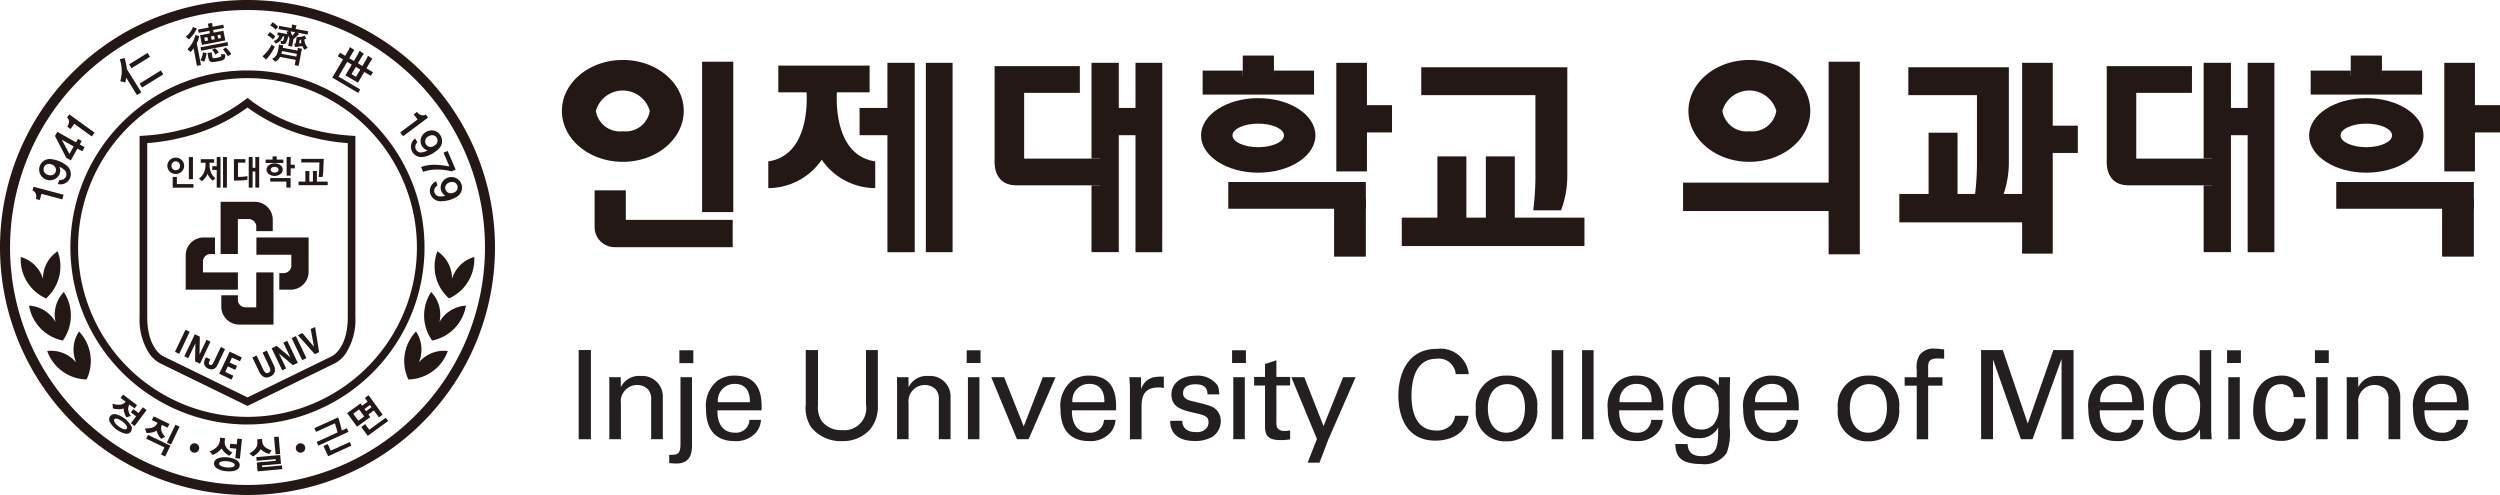 <svg id="logo" xmlns="http://www.w3.org/2000/svg" xmlns:xlink="http://www.w3.org/1999/xlink" width="227.278" height="45" viewBox="0 0 227.278 45">
  <defs>
    <clipPath id="clip-path">
      <rect id="사각형_150" data-name="사각형 150" width="227.278" height="45" fill="none"/>
    </clipPath>
  </defs>
  <g id="그룹_139" data-name="그룹 139" clip-path="url(#clip-path)">
    <path id="패스_451" data-name="패스 451" d="M129.046,84.538a16.594,16.594,0,0,0,5.982,2.736,18.539,18.539,0,0,0,3.134.5v15.813c0,2.917-1.462,3.569-1.462,3.569l-7.653,3.735-7.653-3.735s-1.463-.652-1.463-3.569V87.772a18.536,18.536,0,0,0,3.134-.5,16.594,16.594,0,0,0,5.982-2.736m0-.873-.42.318A15.818,15.818,0,0,1,122.9,86.6a17.841,17.841,0,0,1-3.016.479l-.648.045v16.463a5.672,5.672,0,0,0,.855,3.275,2.719,2.719,0,0,0,1,.923l7.648,3.732.306.149.306-.149L137,107.783a2.722,2.722,0,0,0,1-.923,5.672,5.672,0,0,0,.855-3.275V87.122l-.648-.045a17.847,17.847,0,0,1-3.016-.479,15.817,15.817,0,0,1-5.728-2.615Z" transform="translate(-106.546 -74.762)" fill="#231815"/>
    <path id="패스_452" data-name="패스 452" d="M171.032,137.162a1.863,1.863,0,0,1-.118-.659v-.195h.415v-.322h-1.214v.322h.43v.195a1.77,1.77,0,0,1-.126.67,1.5,1.5,0,0,1-.462.581l-.01.008.257.211.006.005.007,0a1.489,1.489,0,0,0,.331-.338,1.3,1.3,0,0,0,.184-.342,1.117,1.117,0,0,0,.171.326,1.431,1.431,0,0,0,.3.313l.007.005.231-.215.009-.008-.009-.007a1.265,1.265,0,0,1-.41-.545" transform="translate(-151.862 -121.515)" fill="#231815"/>
    <rect id="사각형_122" data-name="사각형 122" width="0.35" height="2.782" transform="translate(20.277 14.275)" fill="#231815"/>
    <path id="패스_453" data-name="패스 453" d="M181.737,135.011h-.405v.341h.405v1.606h.347V134.18h-.347Z" transform="translate(-162.035 -119.901)" fill="#231815"/>
    <path id="패스_454" data-name="패스 454" d="M200.775,137.545a2.866,2.866,0,0,1-.328.022h-.224v-1.292h.674v-.318h-1.043V137.9l.5,0c.107,0,.234-.007.379-.022a2.2,2.2,0,0,0,.348-.057h0V137.5l-.013,0a2.92,2.92,0,0,1-.3.047" transform="translate(-178.587 -121.489)" fill="#231815"/>
    <path id="패스_455" data-name="패스 455" d="M213.091,135.123h-.248v-.978h-.353v2.779h.353v-1.464h.248v1.464h.35v-2.782h-.35Z" transform="translate(-189.878 -119.868)" fill="#231815"/>
    <path id="패스_456" data-name="패스 456" d="M259.052,136.62l-.007.107c-.013.2-.027.41-.056.579l0,.012h.373v-.009c.031-.2.048-.458.063-.706,0-.02,0-.039,0-.059s0-.041,0-.061c.019-.291.03-.561.035-.8v-.011h-2.046V136h1.655c0,.187-.008.4-.024.623" transform="translate(-230.027 -121.232)" fill="#231815"/>
    <path id="패스_457" data-name="패스 457" d="M256.718,147.076v-.962h-.363v.962h-.322v-.962h-.363v.962h-.621v.325H257.7v-.325Z" transform="translate(-227.908 -130.566)" fill="#231815"/>
    <path id="패스_458" data-name="패스 458" d="M245.225,134.094h-.37v1.7h.37v-.661h.373V134.8h-.373Z" transform="translate(-218.798 -119.825)" fill="#231815"/>
    <path id="패스_459" data-name="패스 459" d="M228.554,133.87h-.6v-.292h-.379v.292h-.629v.309h1.608Z" transform="translate(-202.796 -119.363)" fill="#231815"/>
    <path id="패스_460" data-name="패스 460" d="M228.975,140.532a.494.494,0,0,0,0-.817.894.894,0,0,0-1.035,0,.495.495,0,0,0,0,.817.9.9,0,0,0,1.035,0m-.878-.4a.226.226,0,0,1,.1-.186.474.474,0,0,1,.518,0,.225.225,0,0,1,.1.186.223.223,0,0,1-.1.183.475.475,0,0,1-.518,0,.223.223,0,0,1-.1-.183" transform="translate(-203.491 -124.7)" fill="#231815"/>
    <rect id="사각형_123" data-name="사각형 123" width="0.371" height="2.011" transform="translate(17.169 14.279)" fill="#231815"/>
    <path id="패스_461" data-name="패스 461" d="M144.272,135.948a.726.726,0,0,0,0-1.049.781.781,0,0,0-1.081,0,.726.726,0,0,0,0,1.049.781.781,0,0,0,1.081,0m-.932-.524a.4.4,0,0,1,.116-.285.381.381,0,0,1,.553,0,.416.416,0,0,1,0,.572.385.385,0,0,1-.553,0,.4.4,0,0,1-.116-.287" transform="translate(-127.754 -120.35)" fill="#231815"/>
    <path id="패스_462" data-name="패스 462" d="M147.913,151.137h-.378v.978h1.89v-.326h-1.512Z" transform="translate(-131.835 -135.053)" fill="#231815"/>
    <path id="패스_463" data-name="패스 463" d="M230.847,152.409h1.469v.55h.383v-.872h-1.851Z" transform="translate(-206.282 -135.902)" fill="#231815"/>
    <path id="패스_464" data-name="패스 464" d="M188.473,172.415v4.742h1.57v-3.173h.9a.7.7,0,0,1,.771.77v.323h1.5v-1.093a1.63,1.63,0,0,0-1.686-1.569Z" transform="translate(-168.417 -154.067)" fill="#231815"/>
    <path id="패스_465" data-name="패스 465" d="M219.051,204.461h3.174v.9a.7.7,0,0,1-.772.769h-.32v1.507h1.093a1.631,1.631,0,0,0,1.571-1.686v-3.06h-4.745Z" transform="translate(-195.741 -181.302)" fill="#231815"/>
    <path id="패스_466" data-name="패스 466" d="M193.819,232.7h-1.568v3.175h-.9a.7.7,0,0,1-.77-.771v-.321h-1.506v1.093a1.631,1.631,0,0,0,1.685,1.569h3.06Z" transform="translate(-168.954 -207.937)" fill="#231815"/>
    <path id="패스_467" data-name="패스 467" d="M158.629,207.638h4.747v-1.571H160.2v-.9a.7.7,0,0,1,.774-.77h.319v-1.507H160.2a1.631,1.631,0,0,0-1.57,1.683Z" transform="translate(-141.748 -181.301)" fill="#231815"/>
    <path id="패스_468" data-name="패스 468" d="M150.831,281.917l-.383-.182-.93,1.961-.021.045.383.182.93-1.96Z" transform="translate(-133.588 -251.754)" fill="#231815"/>
    <path id="패스_469" data-name="패스 469" d="M159.861,286.237l-.357-.169-.635,1.339.026-1.575v-.052l-.455-.216-.93,1.96-.021.045.357.169.645-1.36-.025,1.6v.052l.445.211.93-1.961Z" transform="translate(-140.73 -255.175)" fill="#231815"/>
    <path id="패스_470" data-name="패스 470" d="M176.222,296.657l-.383-.182-.631,1.33c-.124.26-.2.357-.37.277-.116-.055-.119-.134-.012-.369l.022-.05.031-.072-.391-.185-.035.073a.992.992,0,0,0-.138.511.6.6,0,0,0,.35.432.776.776,0,0,0,.333.084.526.526,0,0,0,.171-.028.63.63,0,0,0,.354-.351l.677-1.427Z" transform="translate(-155.764 -264.926)" fill="#231815"/>
    <path id="패스_471" data-name="패스 471" d="M187.281,302.412l-.021.045,1.119.531.167-.352-.737-.349.236-.5.67.318.167-.353-.669-.317.214-.452.721.342.167-.352-1.1-.524Z" transform="translate(-167.333 -268.478)" fill="#231815"/>
    <path id="패스_472" data-name="패스 472" d="M216.89,299.475l-.382.184.6,1.26a.681.681,0,0,1,.1.4c-.016.071-.063.12-.163.168a.251.251,0,0,1-.233.022.682.682,0,0,1-.25-.327l-.6-1.26-.382.183.6,1.25a1.022,1.022,0,0,0,.442.519.542.542,0,0,0,.231.051.837.837,0,0,0,.362-.094.67.67,0,0,0,.405-.435,1.02,1.02,0,0,0-.128-.67Z" transform="translate(-192.637 -267.606)" fill="#231815"/>
    <path id="패스_473" data-name="패스 473" d="M233.135,291.3l.641,1.336-1.248-1.045-.454.218.959,2,.356-.171-.65-1.357,1.228,1.027.04.033.444-.213-.96-2Z" transform="translate(-207.378 -260.146)" fill="#231815"/>
    <rect id="사각형_124" data-name="사각형 124" width="0.424" height="2.22" transform="translate(26.516 30.741) rotate(-25.613)" fill="#231815"/>
    <path id="패스_474" data-name="패스 474" d="M256.137,279.426l-.017-.107-.4.19.3,1.61-1.056-1.25-.41.2,1.5,1.678.04.046.392-.188Z" transform="translate(-227.474 -249.595)" fill="#231815"/>
    <path id="패스_475" data-name="패스 475" d="M76.316,60.923a15.32,15.32,0,0,1,8.606,2.629A15.443,15.443,0,0,1,90.5,70.325a15.37,15.37,0,0,1-1.419,14.6A15.436,15.436,0,0,1,82.307,90.5a15.378,15.378,0,0,1-14.6-1.419,15.464,15.464,0,0,1-4.158-4.158,15.389,15.389,0,0,1,12.766-24m0-.7a16.019,16.019,0,0,0-9,2.749,16.131,16.131,0,0,0-5.829,7.079,16.069,16.069,0,0,0,1.484,15.259,16.133,16.133,0,0,0,7.079,5.828,16.073,16.073,0,0,0,15.26-1.483,16.132,16.132,0,0,0,5.829-7.078,16.069,16.069,0,0,0-1.484-15.259,16.136,16.136,0,0,0-7.078-5.829,15.986,15.986,0,0,0-6.263-1.265" transform="translate(-53.815 -53.818)" fill="#231815"/>
    <path id="패스_476" data-name="패스 476" d="M113.234,348.211l-.336-.253-.392.521-.475-.357-.222.3.475.357-.467.621-.008.011.336.253,1.081-1.436Z" transform="translate(-99.911 -310.93)" fill="#231815"/>
    <path id="패스_477" data-name="패스 477" d="M96.161,338.341a1.731,1.731,0,0,0,.564.069,1.22,1.22,0,0,0,.406-.066,1.169,1.169,0,0,0,.06.38,1.725,1.725,0,0,0,.194.424l.006.009.393-.134-.011-.015a1.2,1.2,0,0,1-.219-.534.654.654,0,0,1,.084-.444l.027-.035.458.345.226-.3-1.263-.95-.011-.008-.226.3.458.345-.027.036a.693.693,0,0,1-.433.232,1.662,1.662,0,0,1-.708-.083l-.019-.006.033.434Z" transform="translate(-85.89 -301.21)" fill="#231815"/>
    <path id="패스_478" data-name="패스 478" d="M95.24,354.912a2.238,2.238,0,0,0-1.389-1.044.515.515,0,0,0-.514.174.507.507,0,0,0-.024.541,2.3,2.3,0,0,0,1.389,1.043.849.849,0,0,0,.116.009.472.472,0,0,0,.4-.182.514.514,0,0,0,.027-.542m-.4.266c-.06.08-.18.068-.271.044a1.414,1.414,0,0,1-.461-.247,1.389,1.389,0,0,1-.365-.377c-.067-.114-.077-.209-.029-.272.1-.135.389-.056.732.2s.5.515.395.649" transform="translate(-83.324 -316.205)" fill="#231815"/>
    <path id="패스_479" data-name="패스 479" d="M142.549,364.443l-.006.012.379.182.772-1.613.006-.012-.379-.181Z" transform="translate(-127.375 -324.22)" fill="#231815"/>
    <path id="패스_480" data-name="패스 480" d="M124.047,357.215a2.121,2.121,0,0,0,.482-.046,1.206,1.206,0,0,0,.416-.167,1.81,1.81,0,0,0,.152.383,1.4,1.4,0,0,0,.259.355l.007.007.372-.186-.014-.013a1.2,1.2,0,0,1-.294-.42.719.719,0,0,1,0-.627l.007-.015.52.249.162-.34-1.426-.682-.012-.006-.162.339.517.248-.007.015a.778.778,0,0,1-.486.422,1.975,1.975,0,0,1-.627.07h-.019l.135.415Z" transform="translate(-110.71 -317.854)" fill="#231815"/>
    <path id="패스_481" data-name="패스 481" d="M125.039,371.573l-.162.339,1.658.794-.3.637-.006.012.379.181.467-.976.006-.012-2.026-.969Z" transform="translate(-111.588 -332.032)" fill="#231815"/>
    <path id="패스_482" data-name="패스 482" d="M180.2,374.912a1.471,1.471,0,0,0,.259.339,1.792,1.792,0,0,0,.444.331l.009,0,.276-.291-.016-.008a1.51,1.51,0,0,1-.508-.417.9.9,0,0,1-.17-.663l.023-.222-.442-.046-.023.222a.957.957,0,0,1-.313.652,1.977,1.977,0,0,1-.6.368l-.017.007.267.324.009,0a2.259,2.259,0,0,0,.448-.252,1.544,1.544,0,0,0,.355-.344" transform="translate(-160.059 -334.146)" fill="#231815"/>
    <path id="패스_483" data-name="패스 483" d="M184.046,390.624a1.792,1.792,0,0,0-.882.091.53.53,0,0,0-.351.419.516.516,0,0,0,.258.481,1.837,1.837,0,0,0,.845.264c.1.01.2.015.291.015.554,0,.907-.188.941-.519.04-.383-.393-.679-1.1-.752m.434.885a1.432,1.432,0,0,1-.525.026,1.406,1.406,0,0,1-.511-.135c-.083-.044-.179-.119-.169-.218s.12-.155.21-.18a1.154,1.154,0,0,1,.306-.035,2.079,2.079,0,0,1,.221.012,1.432,1.432,0,0,1,.509.132c.084.044.182.118.171.221s-.121.152-.213.177" transform="translate(-163.357 -349.042)" fill="#231815"/>
    <path id="패스_484" data-name="패스 484" d="M196.94,375.22l-.594-.061-.04.391.594.061-.088.848v.013l.418.044.182-1.765v-.014l-.418-.043Z" transform="translate(-175.416 -334.821)" fill="#231815"/>
    <rect id="사각형_125" data-name="사각형 125" width="0.421" height="1.584" transform="matrix(0.996, -0.088, 0.088, 0.996, 24.914, 39.729)" fill="#231815"/>
    <path id="패스_485" data-name="패스 485" d="M219.493,389.8l-.014-.152,1.717-.156h.014l-.071-.8-2.16.192h-.014l.03.338,1.727-.153.014.152-1.714.152h-.014l.072.807,2.234-.2h.013l-.03-.341Z" transform="translate(-195.664 -347.329)" fill="#231815"/>
    <path id="패스_486" data-name="패스 486" d="M214.011,375.879a1.631,1.631,0,0,0,.325.251,1.778,1.778,0,0,0,.46.193l.009,0,.219-.338-.019,0a1.483,1.483,0,0,1-.517-.234.733.733,0,0,1-.319-.545l-.022-.246-.442.039.022.247a.829.829,0,0,1-.2.615,1.774,1.774,0,0,1-.515.411l-.017.01.324.271.008,0a2.323,2.323,0,0,0,.408-.3,1.149,1.149,0,0,0,.279-.362" transform="translate(-190.326 -335.056)" fill="#231815"/>
    <path id="패스_487" data-name="패스 487" d="M277,378.382l-.267-.587-.006-.012-.386.176.418.917.006.012,2.105-.96.012-.005-.15-.33Z" transform="translate(-246.933 -337.411)" fill="#231815"/>
    <path id="패스_488" data-name="패스 488" d="M271.656,357.876l-.152-.333-.457.209v-.006c-.023-.1-.065-.285-.121-.5-.048-.179-.163-.579-.207-.676l-.006-.012-2.145.978-.012.006.153.336,1.715-.782c.082.246.2.662.238.831l-1.886.86-.012.006.152.333,2.729-1.244Z" transform="translate(-239.976 -318.615)" fill="#231815"/>
    <path id="패스_489" data-name="패스 489" d="M310.888,356.862l-1.507,1.091-.366-.507-.354.257.583.806,1.861-1.346Z" transform="translate(-275.815 -318.887)" fill="#231815"/>
    <path id="패스_490" data-name="패스 490" d="M298.478,339.363l.5-.364.453.627.341-.246L298.5,337.62l-.008-.011-.34.246.251.347-.5.364-.149-.206-1.212.877.889,1.229.008.011,1.212-.877Zm-.919.565-.46-.635.534-.386.46.636Zm.559-1.062.5-.364.143.2-.5.364Z" transform="translate(-264.984 -301.682)" fill="#231815"/>
    <path id="패스_491" data-name="패스 491" d="M20.019,218.947a3.89,3.89,0,0,0,1.058-4.288,2.976,2.976,0,0,0-1.333,2.5,2.964,2.964,0,0,0-2.02-1.981,3.89,3.89,0,0,0,2.3,3.771" transform="translate(-15.837 -191.816)" fill="#231815"/>
    <path id="패스_492" data-name="패스 492" d="M28,249.451a2.98,2.98,0,0,0-.751,2.731,2.979,2.979,0,0,0-2.409-1.492,3.892,3.892,0,0,0,3.069,3.176A3.89,3.89,0,0,0,28,249.451" transform="translate(-22.198 -222.906)" fill="#231815"/>
    <path id="패스_493" data-name="패스 493" d="M42.963,285.984a2.98,2.98,0,0,0-2.633-1.044,3.892,3.892,0,0,0,3.58,2.588,3.893,3.893,0,0,0-.688-4.364,2.979,2.979,0,0,0-.259,2.821" transform="translate(-36.038 -253.03)" fill="#231815"/>
    <path id="패스_494" data-name="패스 494" d="M372.953,218.947a3.89,3.89,0,0,1-1.058-4.288,2.977,2.977,0,0,1,1.333,2.5,2.964,2.964,0,0,1,2.02-1.981,3.89,3.89,0,0,1-2.3,3.771" transform="translate(-332.133 -191.816)" fill="#231815"/>
    <path id="패스_495" data-name="패스 495" d="M363.161,249.451a2.979,2.979,0,0,1,.752,2.731,2.978,2.978,0,0,1,2.409-1.492,3.892,3.892,0,0,1-3.069,3.176,3.89,3.89,0,0,1-.092-4.415" transform="translate(-323.963 -222.906)" fill="#231815"/>
    <path id="패스_496" data-name="패스 496" d="M346.709,285.984a2.98,2.98,0,0,1,2.633-1.044,3.892,3.892,0,0,1-3.58,2.588,3.892,3.892,0,0,1,.688-4.364,2.98,2.98,0,0,1,.259,2.821" transform="translate(-308.632 -253.03)" fill="#231815"/>
    <path id="패스_497" data-name="패스 497" d="M162.99,379.118a.429.429,0,1,1-.429-.429.429.429,0,0,1,.429.429" transform="translate(-144.879 -338.391)" fill="#231815"/>
    <path id="패스_498" data-name="패스 498" d="M253.555,379.118a.429.429,0,1,1-.429-.429.429.429,0,0,1,.429.429" transform="translate(-225.806 -338.391)" fill="#231815"/>
    <path id="패스_499" data-name="패스 499" d="M22.5,0A22.5,22.5,0,1,0,45,22.5,22.5,22.5,0,0,0,22.5,0m0,44.087A21.588,21.588,0,1,1,44.09,22.5,21.589,21.589,0,0,1,22.5,44.087" fill="#231815"/>
    <path id="패스_500" data-name="패스 500" d="M27.844,159.613l-.09.341.012,0a.506.506,0,0,1,.283.271.775.775,0,0,1,.017.481l0,.013.356.094.149-.564,1.887.5.013,0,.111-.419-2.722-.719Z" transform="translate(-24.801 -142.628)" fill="#231815"/>
    <path id="패스_501" data-name="패스 501" d="M35.849,136.492a2.758,2.758,0,0,0-1.394-.581.968.968,0,0,0-1.039.618.974.974,0,0,0,1.782.777.9.9,0,0,0,.006-.69,1.36,1.36,0,0,1,.409.248.519.519,0,0,1,.192.608.532.532,0,0,1-.59.322l-.011,0-.151.381.014,0a.816.816,0,0,0,.229.031.933.933,0,0,0,.87-.581.969.969,0,0,0-.316-1.134m-1,.591a.465.465,0,0,1-.283.273.627.627,0,0,1-.434-.022.512.512,0,0,1-.343-.671.473.473,0,0,1,.283-.283.52.52,0,0,1,.176-.03.69.69,0,0,1,.254.052.626.626,0,0,1,.331.279.467.467,0,0,1,.017.4" transform="translate(-29.797 -121.445)" fill="#231815"/>
    <path id="패스_502" data-name="패스 502" d="M49.4,113.5l-.338-.19-.179.318-1.688-.95-.012-.007-.215.374L48,115.034l0,0,.41.231.6-1.071.442.249.211-.375-.442-.248Zm-.728.5-.386.686-.7-1.3Z" transform="translate(-41.972 -100.686)" fill="#231815"/>
    <path id="패스_503" data-name="패스 503" d="M57.489,97.732l-.011-.008-.206.286.01.008a.5.5,0,0,1,.167.355.776.776,0,0,1-.156.455l-.008.011.3.216.342-.473,1.594,1.15.254-.352Z" transform="translate(-51.177 -87.325)" fill="#231815"/>
    <path id="패스_504" data-name="패스 504" d="M102.7,49.572l0-.012-.442.113.005.014a3.3,3.3,0,0,1,.045,1.972l0,.013.455.11,0-.013a2.4,2.4,0,0,0,.077-.428l.98,1.583.4-.245L102.9,50.561a4.948,4.948,0,0,0-.2-.989" transform="translate(-91.371 -44.286)" fill="#231815"/>
    <path id="패스_505" data-name="패스 505" d="M112.2,45.56l.011-.007-.22-.354-1.664,1.031-.011.007.219.354Z" transform="translate(-98.578 -40.389)" fill="#231815"/>
    <path id="패스_506" data-name="패스 506" d="M121.18,60.2l-1.921,1.19-.011.007.221.358,1.921-1.19.011-.007Z" transform="translate(-106.558 -53.796)" fill="#231815"/>
    <path id="패스_507" data-name="패스 507" d="M191.218,41.108c-.006-.01-.13-.184-.22-.291a3.812,3.812,0,0,0-.277-.284l-.005,0-.246.177.248.308a3.026,3.026,0,0,1,.2.309l0,.014.3-.223Z" transform="translate(-170.2 -36.217)" fill="#231815"/>
    <path id="패스_508" data-name="패스 508" d="M181.4,41.176l0,0-.248.152.008.008a1.078,1.078,0,0,1,.282.411l0,.013.315-.208,0-.007a1.043,1.043,0,0,0-.352-.367" transform="translate(-161.873 -36.792)" fill="#231815"/>
    <path id="패스_509" data-name="패스 509" d="M171.4,44.784a1.6,1.6,0,0,1-.219.7l-.006.009.351.122,0-.007a2.39,2.39,0,0,0,.206-.768v-.008l-.335-.056Z" transform="translate(-152.958 -40.008)" fill="#231815"/>
    <path id="패스_510" data-name="패스 510" d="M171.271,36.406l.06.31,2.451-.472.009,0-.06-.309-2.451.472Z" transform="translate(-153.045 -32.108)" fill="#231815"/>
    <path id="패스_511" data-name="패스 511" d="M170.162,20.373l.045.235-.883.17-.009,0,.168.873,0,.009,2.116-.408.009,0-.168-.873,0-.009-.892.172-.045-.235.974-.188.009,0-.057-.3-.978.188-.037-.34-.4.056.088.352-.966.186-.009,0,.058.3Zm.741.4.259-.05.06.31-.259.05Zm-.921.177.06.31-.278.054L169.7,21Zm.385.247-.06-.31.282-.054.06.31Z" transform="translate(-151.128 -17.576)" fill="#231815"/>
    <path id="패스_512" data-name="패스 512" d="M159.009,24.128a3.541,3.541,0,0,0,.708-.965l0-.009-.35-.157,0,.01a2.031,2.031,0,0,1-.647.87l-.008.007.289.25Z" transform="translate(-141.824 -20.551)" fill="#231815"/>
    <path id="패스_513" data-name="패스 513" d="M161.188,30.046l0-.018,0-.009-.348-.1,0,.01a2.488,2.488,0,0,1-.717,1.271l-.008.007.3.258.006-.008.015-.017a1.778,1.778,0,0,0,.239-.328l.308,1.6,0,.009.369-.071-.384-1.993a2.108,2.108,0,0,0,.218-.61" transform="translate(-143.082 -26.734)" fill="#231815"/>
    <path id="패스_514" data-name="패스 514" d="M178.845,45.013l-.371-.028,0,.016a.3.3,0,0,1,0,.2,1.364,1.364,0,0,1-.486.14l-.057.009c-.1.019-.214.04-.253-.108l-.036-.21a1.415,1.415,0,0,1-.014-.17c0-.009,0-.015,0-.016v-.008l-.391.041.057.249a.083.083,0,0,1,0,.009,1.428,1.428,0,0,0,.121.452c.046.09.163.12.3.12a2.743,2.743,0,0,0,.519-.074l.109-.022c.261-.05.392-.092.473-.258a.745.745,0,0,0,.027-.338Z" transform="translate(-158.377 -40.069)" fill="#231815"/>
    <path id="패스_515" data-name="패스 515" d="M231.323,19.691l.007.007.224-.272-.006-.006a2.19,2.19,0,0,0-.5-.394l-.007,0-.215.291.009,0a1.756,1.756,0,0,1,.487.373" transform="translate(-206.264 -16.998)" fill="#231815"/>
    <path id="패스_516" data-name="패스 516" d="M225.311,38.2l-.289-.205,0,.009a3.265,3.265,0,0,1-.819,1.052l-.008.006.332.3.006-.006a4.747,4.747,0,0,0,.779-1.147Z" transform="translate(-200.333 -33.949)" fill="#231815"/>
    <path id="패스_517" data-name="패스 517" d="M228.914,28.088l.007.01.214-.284-.014-.014a1.812,1.812,0,0,0-.474-.374l-.006,0-.219.294.01,0a1.44,1.44,0,0,1,.483.367" transform="translate(-204.114 -24.504)" fill="#231815"/>
    <path id="패스_518" data-name="패스 518" d="M234.763,38.562l-1.347-.255.056-.21-.409-.09v.012a2.454,2.454,0,0,1-.131.733.82.82,0,0,1-.468.549l-.006,0-.009.006.284.256,0,0,.006,0,.006,0a.894.894,0,0,0,.423-.426l1.426.27-.09.478.357.068.259-1.367a.792.792,0,0,1,.052-.158.057.057,0,0,0,0-.011v-.008l-.384-.1Zm-.107.544-1.367-.259.069-.243,1.345.255Z" transform="translate(-207.713 -33.962)" fill="#231815"/>
    <path id="패스_519" data-name="패스 519" d="M235.926,21.32l.025-.133L236,21l-.4-.088-.026.2-.025.133-1.125-.213-.057.3.947.18-.233.066.095.213-.873-.165-.049.258.184.035a.714.714,0,0,1-.491.485l-.015,0,.167.245,0,.005h.006a1.117,1.117,0,0,0,.655-.673l.131.025c-.007.058-.079.388-.139.407a.339.339,0,0,1-.179-.03l-.007,0-.012,0,.02.277v.006l.008,0a.575.575,0,0,0,.4,0,1.39,1.39,0,0,0,.259-.724l.129.258-.125.657.353.067.127-.673.508-.457-.148-.135.925.175.057-.3Zm-.042.3-.274.318-.15-.4Z" transform="translate(-209.045 -18.687)" fill="#231815"/>
    <path id="패스_520" data-name="패스 520" d="M252.24,30.792l.194-.072-.16-.251,0-.007-.007,0a2.392,2.392,0,0,1-.244.087,1.912,1.912,0,0,1-.453.045h-.023l-.026.182-.076.4-.116.012.076.31.657-.089a1.862,1.862,0,0,0,.2.338l.005,0,.29-.19-.008-.008a1.108,1.108,0,0,1-.3-.765m-.271.36-.212.023.06-.317a.809.809,0,0,0,.126-.018,1.765,1.765,0,0,0,.025.312" transform="translate(-224.578 -27.22)" fill="#231815"/>
    <path id="패스_521" data-name="패스 521" d="M286.976,42.146l.364-.616c.087-.14.178-.254.182-.261l-.4-.268c-.015.033-.1.222-.16.335l-.352.595-.408-.241.35-.591a2.648,2.648,0,0,1,.194-.273l-.391-.278c-.015.033-.1.216-.162.329l-.354.6-.419-.248.319-.54a1.3,1.3,0,0,1,.142-.2l-.4-.275-.119.256-.317.536-.477-.282-.194.329.478.282-.978,1.653,2.356,1.393.186-.315-1.979-1.17.791-1.339.419.247-.577.976,1.135.671.577-.976.6.352.194-.329Zm-.944.768-.408-.241.386-.654.408.241Z" transform="translate(-253.665 -35.933)" fill="#231815"/>
    <path id="패스_522" data-name="패스 522" d="M344.491,96.127l-.211-.282-.011.007a.506.506,0,0,1-.389.053.775.775,0,0,1-.388-.286l-.008-.011-.3.221.349.467-1.575,1.176.259.347,2.256-1.685Z" transform="translate(-305.574 -85.434)" fill="#231815"/>
    <path id="패스_523" data-name="패스 523" d="M352.294,113.783a2.754,2.754,0,0,0,1.322-.732.968.968,0,0,0,.161-1.2.931.931,0,0,0-.579-.446.973.973,0,0,0-.725.111.936.936,0,0,0-.411,1.25.9.9,0,0,0,.537.433,1.356,1.356,0,0,1-.449.167.519.519,0,0,1-.6-.227.532.532,0,0,1,.115-.662l.009-.007-.205-.355-.012.008a.933.933,0,0,0-.251,1.2.92.92,0,0,0,.843.478,1.465,1.465,0,0,0,.242-.021m.407-1.87a.656.656,0,0,1,.325-.093.5.5,0,0,1,.1.01.5.5,0,0,1,.361.628.606.606,0,0,1-.284.323.506.506,0,1,1-.5-.868" transform="translate(-313.727 -99.527)" fill="#231815"/>
    <path id="패스_524" data-name="패스 524" d="M361.352,130.617a4.759,4.759,0,0,1,1.144.163l0,0,.373-.16-.731-1.7-.374.16.537,1.251a8.484,8.484,0,0,0-1.235-.152,3.763,3.763,0,0,0-1.334.195l-.013,0,.193.449.012-.006a3.787,3.787,0,0,1,1.423-.2" transform="translate(-321.444 -115.198)" fill="#231815"/>
    <path id="패스_525" data-name="패스 525" d="M370.128,151.887a.974.974,0,0,0-1.884.48.9.9,0,0,0,.418.549,1.342,1.342,0,0,1-.475.055.519.519,0,0,1-.525-.362.532.532,0,0,1,.269-.616l.01,0-.115-.394-.014.005a.932.932,0,0,0-.53,1.108.969.969,0,0,0,.945.7c.031,0,.063,0,.1,0a2.807,2.807,0,0,0,1.362-.4.968.968,0,0,0,.441-1.126m-.426.519a.607.607,0,0,1-.353.246.519.519,0,0,1-.693-.324.465.465,0,0,1,.056-.389.626.626,0,0,1,.356-.249.717.717,0,0,1,.2-.029.543.543,0,0,1,.232.049.5.5,0,0,1,.2.7" transform="translate(-328.167 -135.117)" fill="#231815"/>
    <rect id="사각형_126" data-name="사각형 126" width="2.836" height="13.672" transform="translate(63.828 5.609)" fill="#231815"/>
    <rect id="사각형_127" data-name="사각형 127" width="2.431" height="17.215" transform="translate(84.17 5.711)" fill="#231815"/>
    <path id="패스_526" data-name="패스 526" d="M736.871,57.765H734.34v2.481h2.532V70.878h2.481V53.664h-2.481Z" transform="translate(-656.195 -47.953)" fill="#231815"/>
    <path id="패스_527" data-name="패스 527" d="M662.541,58.472h2.978v-2.43h-8.3v2.43h2.569c.077,1.3.02,5.76-3.48,6.278v2.43a5.911,5.911,0,0,0,4.861-2.582,5.911,5.911,0,0,0,4.861,2.582v-2.43c-3.5-.518-3.56-4.982-3.484-6.278" transform="translate(-586.462 -50.078)" fill="#231815"/>
    <path id="패스_528" data-name="패스 528" d="M852.33,64.921V58.947h5.063V56.516h-7.747v8.506s-.231,2.256,1.849,2.323v.006h8.076V64.921Z" transform="translate(-759.224 -50.502)" fill="#231815"/>
    <path id="패스_529" data-name="패스 529" d="M936.5,53.664v4.1h-1.519v-4.1H932.5v8.709h.785V64.8H932.5v6.075h2.481V60.246H936.5V70.878h2.431V53.664Z" transform="translate(-833.271 -47.953)" fill="#231815"/>
    <rect id="사각형_128" data-name="사각형 128" width="2.835" height="2.38" transform="translate(112.98 5.052)" fill="#231815"/>
    <path id="패스_530" data-name="패스 530" d="M1033.909,60.32v.456h-2.835V60.32h-3.646V62.5h10.127V60.32Z" transform="translate(-918.094 -53.901)" fill="#231815"/>
    <rect id="사각형_129" data-name="사각형 129" width="2.784" height="9.873" transform="translate(121.486 5.711)" fill="#231815"/>
    <rect id="사각형_130" data-name="사각형 130" width="2.684" height="2.481" transform="translate(123.865 9.559)" fill="#231815"/>
    <rect id="사각형_131" data-name="사각형 131" width="12.507" height="2.431" transform="translate(111.663 16.546)" fill="#231815"/>
    <rect id="사각형_132" data-name="사각형 132" width="2.886" height="5.265" transform="translate(121.284 18.065)" fill="#231815"/>
    <path id="패스_531" data-name="패스 531" d="M1227.464,57.468h-13.276V60h10.379v7a25.27,25.27,0,0,1-.2,3.477h2.531a9.083,9.083,0,0,0,.568-3.241V57.468Z" transform="translate(-1084.98 -51.353)" fill="#231815"/>
    <rect id="사각형_133" data-name="사각형 133" width="2.633" height="6.532" transform="translate(130.676 14.217)" fill="#231815"/>
    <rect id="사각형_134" data-name="사각형 134" width="2.633" height="6.532" transform="translate(135.081 14.217)" fill="#231815"/>
    <rect id="사각형_135" data-name="사각형 135" width="16.608" height="2.582" transform="translate(127.436 19.786)" fill="#231815"/>
    <path id="패스_532" data-name="패스 532" d="M1026.1,87.217c0-1.872,2.33-3.389,5.2-3.389s5.2,1.517,5.2,3.389-2.33,3.389-5.2,3.389-5.2-1.518-5.2-3.389m5.2,1.071c1.293,0,2.341-.479,2.341-1.071s-1.048-1.07-2.341-1.07-2.341.48-2.341,1.07,1.048,1.071,2.341,1.071" transform="translate(-916.912 -74.907)" fill="#231815"/>
    <path id="패스_533" data-name="패스 533" d="M480.038,55.86c0-2.557,2.48-4.63,5.538-4.63s5.539,2.073,5.539,4.63-2.48,4.63-5.539,4.63-5.538-2.073-5.538-4.63m5.538,1.852a2.215,2.215,0,0,0,2.45-1.852,2.546,2.546,0,0,0-4.9,0,2.215,2.215,0,0,0,2.449,1.852" transform="translate(-428.955 -45.778)" fill="#231815"/>
    <path id="패스_534" data-name="패스 534" d="M510.806,165.307v-2.683H507.97l0,3.422a1.83,1.83,0,0,0,1.855,1.743h10.7v-2.481Z" transform="translate(-453.914 -145.318)" fill="#231815"/>
    <path id="패스_535" data-name="패스 535" d="M1802.417,64.921V58.947h5.063V56.516h-7.747v8.506s-.231,2.256,1.849,2.323v.006h8.076V64.921Z" transform="translate(-1608.207 -50.502)" fill="#231815"/>
    <path id="패스_536" data-name="패스 536" d="M1886.592,53.664v4.1h-1.519v-4.1h-2.481v8.709h.785V64.8h-.785v6.075h2.481V60.246h1.519V70.878h2.431V53.664Z" transform="translate(-1682.255 -47.953)" fill="#231815"/>
    <rect id="사각형_136" data-name="사각형 136" width="2.784" height="17.346" transform="translate(183.833 5.711)" fill="#231815"/>
    <rect id="사각형_137" data-name="사각형 137" width="2.684" height="2.481" transform="translate(186.213 11.425)" fill="#231815"/>
    <path id="패스_537" data-name="패스 537" d="M1639.428,57.468h-9.136V60h6.239v5.784a25.267,25.267,0,0,1-.2,3.477h2.532a9.084,9.084,0,0,0,.568-3.241V57.468Z" transform="translate(-1456.804 -51.353)" fill="#231815"/>
    <rect id="사각형_138" data-name="사각형 138" width="2.633" height="6.532" transform="translate(175.33 12.064)" fill="#231815"/>
    <rect id="사각형_139" data-name="사각형 139" width="11.515" height="2.582" transform="translate(172.669 17.633)" fill="#231815"/>
    <rect id="사각형_140" data-name="사각형 140" width="2.835" height="2.38" transform="translate(213.709 5.052)" fill="#231815"/>
    <path id="패스_538" data-name="패스 538" d="M1980.478,60.32v.456h-2.835V60.32H1974V62.5h10.127V60.32Z" transform="translate(-1763.934 -53.901)" fill="#231815"/>
    <rect id="사각형_141" data-name="사각형 141" width="2.784" height="9.873" transform="translate(222.215 5.711)" fill="#231815"/>
    <rect id="사각형_142" data-name="사각형 142" width="2.684" height="2.481" transform="translate(224.595 9.559)" fill="#231815"/>
    <rect id="사각형_143" data-name="사각형 143" width="12.507" height="2.431" transform="translate(212.392 16.546)" fill="#231815"/>
    <rect id="사각형_144" data-name="사각형 144" width="2.886" height="5.265" transform="translate(222.013 18.065)" fill="#231815"/>
    <path id="패스_539" data-name="패스 539" d="M1972.676,87.217c0-1.872,2.33-3.389,5.2-3.389s5.2,1.517,5.2,3.389-2.33,3.389-5.2,3.389-5.2-1.518-5.2-3.389m5.2,1.071c1.293,0,2.341-.479,2.341-1.071s-1.048-1.07-2.341-1.07-2.342.48-2.342,1.07,1.049,1.071,2.342,1.071" transform="translate(-1762.753 -74.907)" fill="#231815"/>
    <rect id="사각형_145" data-name="사각형 145" width="2.836" height="17.51" transform="translate(166.242 5.609)" fill="#231815"/>
    <rect id="사각형_146" data-name="사각형 146" width="13.574" height="2.582" transform="translate(153.009 16.603)" fill="#231815"/>
    <path id="패스_540" data-name="패스 540" d="M1442.441,55.86c0-2.557,2.48-4.63,5.538-4.63s5.538,2.073,5.538,4.63-2.48,4.63-5.538,4.63-5.538-2.073-5.538-4.63m5.538,1.852a2.215,2.215,0,0,0,2.45-1.852,2.546,2.546,0,0,0-4.9,0,2.215,2.215,0,0,0,2.449,1.852" transform="translate(-1288.943 -45.778)" fill="#231815"/>
    <path id="패스_541" data-name="패스 541" d="M1199.866,300.285a1.533,1.533,0,0,0-1.737-1.4c-1.936,0-2.281,2-2.281,3.347,0,1.527.435,3.178,2.271,3.178a1.729,1.729,0,0,0,1.3-.483,1.6,1.6,0,0,0,.389-.853h1.226c-.167,1.594-1.626,2.257-3.005,2.257-2.828,0-3.375-2.515-3.375-4.088,0-1.707.658-4.257,3.519-4.257a2.582,2.582,0,0,1,2.882,2.3Z" transform="translate(-1067.526 -266.272)" fill="#231f20"/>
    <path id="패스_542" data-name="패스 542" d="M1263.677,320.884a2.651,2.651,0,0,1,2.738,2.954,2.738,2.738,0,0,1-2.827,3.021,2.647,2.647,0,0,1-2.75-2.943,2.721,2.721,0,0,1,2.839-3.032m-.067,5.189c.789,0,1.691-.573,1.691-2.269,0-1.4-.645-2.144-1.624-2.144-.669,0-1.747.426-1.747,2.189,0,1.157.488,2.224,1.68,2.224" transform="translate(-1126.666 -286.737)" fill="#231f20"/>
    <rect id="사각형_147" data-name="사각형 147" width="1.048" height="8.098" transform="translate(141.069 31.833)" fill="#231f20"/>
    <rect id="사각형_148" data-name="사각형 148" width="1.048" height="8.098" transform="translate(143.828 31.833)" fill="#231f20"/>
    <path id="패스_543" data-name="패스 543" d="M1374.571,324.041c-.021,1.168.456,2.033,1.6,2.033a1.219,1.219,0,0,0,1.314-1.168h1.046a1.918,1.918,0,0,1-.479,1.179,2.409,2.409,0,0,1-1.925.753c-1.758,0-2.593-1.1-2.593-2.886a2.927,2.927,0,0,1,1.1-2.65,2.67,2.67,0,0,1,1.525-.416c2.5,0,2.448,2.235,2.427,3.156Zm2.95-.741c.011-.539-.09-1.662-1.381-1.662a1.5,1.5,0,0,0-1.524,1.662Z" transform="translate(-1227.372 -286.738)" fill="#231f20"/>
    <path id="패스_544" data-name="패스 544" d="M1429.92,327.676c.044.629.31,1.1,1.3,1.1,1.458,0,1.481-1.068,1.481-2.595a1.93,1.93,0,0,1-1.837.954,2.138,2.138,0,0,1-1.714-.7,3.177,3.177,0,0,1-.636-2.077c0-1.909,1.113-2.841,2.482-2.841a1.947,1.947,0,0,1,1.76.853l.012-.775h1.011l-.021,1.022-.011,3.527a5.248,5.248,0,0,1-.268,2.336,2.449,2.449,0,0,1-2.327,1.011c-2.237,0-2.3-1.056-2.35-1.82Zm2.436-1.887a2.269,2.269,0,0,0,.379-1.618,1.881,1.881,0,0,0-.433-1.4,1.642,1.642,0,0,0-1.2-.494c-1.326,0-1.5,1.347-1.5,2.066,0,.865.256,2.01,1.534,2.01a1.4,1.4,0,0,0,1.224-.561" transform="translate(-1276.5 -287.306)" fill="#231f20"/>
    <path id="패스_545" data-name="패스 545" d="M1490.288,324.041c-.023,1.168.456,2.033,1.6,2.033a1.219,1.219,0,0,0,1.313-1.168h1.046a1.922,1.922,0,0,1-.478,1.179,2.415,2.415,0,0,1-1.927.753c-1.758,0-2.593-1.1-2.593-2.886a2.924,2.924,0,0,1,1.1-2.65,2.666,2.666,0,0,1,1.524-.416c2.5,0,2.448,2.235,2.427,3.156Zm2.949-.741c.012-.539-.088-1.662-1.381-1.662a1.505,1.505,0,0,0-1.524,1.662Z" transform="translate(-1330.773 -286.738)" fill="#231f20"/>
    <path id="패스_546" data-name="패스 546" d="M1572.906,320.884a2.65,2.65,0,0,1,2.737,2.954,2.738,2.738,0,0,1-2.827,3.021,2.647,2.647,0,0,1-2.748-2.943,2.72,2.72,0,0,1,2.838-3.032m-.067,5.189c.791,0,1.693-.573,1.693-2.269,0-1.4-.646-2.144-1.626-2.144-.668,0-1.747.426-1.747,2.189,0,1.157.49,2.224,1.681,2.224" transform="translate(-1402.989 -286.737)" fill="#231f20"/>
    <path id="패스_547" data-name="패스 547" d="M1630.74,298.7c-.176-.011-.4-.023-.611-.023-.846,0-.846.427-.846.82v.887h1.3v.764h-1.3v4.874h-1.036v-4.874h-1.1v-.764h1.1v-.639a2.246,2.246,0,0,1,.233-1.348,1.559,1.559,0,0,1,1.4-.617,5.944,5.944,0,0,1,.856.079Z" transform="translate(-1453.993 -266.088)" fill="#231f20"/>
    <path id="패스_548" data-name="패스 548" d="M1692.471,299.04h1.971l2.271,6.682,2.327-6.682h1.835v8.109h-1.09v-7.3l-2.637,7.3h-1.058l-2.537-7.256v7.256h-1.081Z" transform="translate(-1512.366 -267.218)" fill="#231f20"/>
    <path id="패스_549" data-name="패스 549" d="M1785.1,324.041c-.021,1.168.456,2.033,1.6,2.033a1.221,1.221,0,0,0,1.314-1.168h1.046a1.916,1.916,0,0,1-.479,1.179,2.409,2.409,0,0,1-1.925.753c-1.758,0-2.593-1.1-2.593-2.886a2.927,2.927,0,0,1,1.1-2.65,2.671,2.671,0,0,1,1.525-.416c2.5,0,2.448,2.235,2.426,3.156Zm2.949-.741c.012-.539-.088-1.662-1.379-1.662a1.5,1.5,0,0,0-1.524,1.662Z" transform="translate(-1594.211 -286.738)" fill="#231f20"/>
    <path id="패스_550" data-name="패스 550" d="M1843.419,299.14h1.046v7.2c0,.123.021.606.044.9h-1.046l-.023-.9a1.6,1.6,0,0,1-.5.594,2.521,2.521,0,0,1-1.381.417c-.745,0-2.4-.394-2.4-2.864,0-2.145,1.212-3.077,2.526-3.077a1.8,1.8,0,0,1,1.737.955Zm-.389,3.628a1.518,1.518,0,0,0-1.224-.573c-1.538,0-1.538,1.876-1.538,2.257,0,1,.257,2.157,1.538,2.157,1.646,0,1.646-1.83,1.646-2.268a2.429,2.429,0,0,0-.421-1.572" transform="translate(-1643.442 -267.307)" fill="#231f20"/>
    <path id="패스_551" data-name="패스 551" d="M1902.607,299.255h1.256v1.156h-1.256Zm.11,2.448h1.046v5.638h-1.046Z" transform="translate(-1700.141 -267.41)" fill="#231f20"/>
    <path id="패스_552" data-name="패스 552" d="M1928.634,322.839a1.107,1.107,0,0,0-1.112-1.179c-1.448,0-1.448,1.7-1.448,2.122,0,1.157.278,2.235,1.391,2.235a1.169,1.169,0,0,0,1.214-1.224h1.057a2.12,2.12,0,0,1-2.26,2.022,2.5,2.5,0,0,1-1.836-.731,3.065,3.065,0,0,1-.667-2.157c0-2.346,1.425-3.043,2.537-3.043a2.251,2.251,0,0,1,1.714.7,1.968,1.968,0,0,1,.469,1.258Z" transform="translate(-1720.127 -286.738)" fill="#231f20"/>
    <path id="패스_553" data-name="패스 553" d="M1977.664,299.255h1.258v1.156h-1.258Zm.111,2.448h1.046v5.638h-1.046Z" transform="translate(-1767.21 -267.41)" fill="#231f20"/>
    <path id="패스_554" data-name="패스 554" d="M2004.744,321.969l-.012-.652h1.048l.011.91a1.821,1.821,0,0,1,1.792-1.022,1.869,1.869,0,0,1,2.026,1.92v3.83h-1.069v-3.583a1.275,1.275,0,0,0-.3-.966,1.431,1.431,0,0,0-.992-.382,1.492,1.492,0,0,0-1.457,1.685v3.245h-1.046Z" transform="translate(-1791.398 -287.025)" fill="#231f20"/>
    <path id="패스_555" data-name="패스 555" d="M2062.532,324.041c-.021,1.168.456,2.033,1.6,2.033a1.221,1.221,0,0,0,1.314-1.168h1.046a1.927,1.927,0,0,1-.479,1.179,2.409,2.409,0,0,1-1.925.753c-1.76,0-2.594-1.1-2.594-2.886a2.928,2.928,0,0,1,1.1-2.65,2.668,2.668,0,0,1,1.524-.416c2.5,0,2.45,2.235,2.427,3.156Zm2.949-.741c.012-.539-.088-1.662-1.379-1.662a1.5,1.5,0,0,0-1.524,1.662Z" transform="translate(-1842.122 -286.738)" fill="#231f20"/>
    <rect id="사각형_149" data-name="사각형 149" width="1.113" height="8.109" transform="translate(52.608 31.822)" fill="#231f20"/>
    <path id="패스_556" data-name="패스 556" d="M520.5,321.969l-.012-.652h1.047l.011.91a1.821,1.821,0,0,1,1.791-1.022,1.87,1.87,0,0,1,2.026,1.92v3.83H524.3v-3.583a1.278,1.278,0,0,0-.3-.966,1.43,1.43,0,0,0-.992-.382,1.492,1.492,0,0,0-1.457,1.685v3.245H520.5Z" transform="translate(-465.104 -287.025)" fill="#231f20"/>
    <path id="패스_557" data-name="패스 557" d="M571.718,308.755c.824.034,1.024-.112,1.024-1.011V301.7h1.046v6.166c0,.539-.023,1.684-1.425,1.684a5.961,5.961,0,0,1-.646-.045Zm.924-9.5h1.269v1.168h-1.269Z" transform="translate(-510.879 -267.41)" fill="#231f20"/>
    <path id="패스_558" data-name="패스 558" d="M604.223,324.041c-.022,1.168.456,2.033,1.6,2.033a1.219,1.219,0,0,0,1.313-1.168h1.046a1.915,1.915,0,0,1-.478,1.179,2.408,2.408,0,0,1-1.925.753c-1.759,0-2.594-1.1-2.594-2.886a2.925,2.925,0,0,1,1.1-2.65,2.669,2.669,0,0,1,1.525-.416c2.5,0,2.448,2.235,2.427,3.156Zm2.949-.741c.011-.539-.089-1.662-1.38-1.662a1.506,1.506,0,0,0-1.525,1.662Z" transform="translate(-539 -286.738)" fill="#231f20"/>
    <path id="패스_559" data-name="패스 559" d="M689.5,299.04v5.02a2.288,2.288,0,0,0,.357,1.46,2.193,2.193,0,0,0,1.836.8,1.99,1.99,0,0,0,2.171-2.3V299.04h1.079v5a3.315,3.315,0,0,1-.656,2.156,3.279,3.279,0,0,1-2.594,1.123,3.441,3.441,0,0,1-2.839-1.291,3.246,3.246,0,0,1-.467-2.044V299.04Z" transform="translate(-615.136 -267.218)" fill="#231f20"/>
    <path id="패스_560" data-name="패스 560" d="M766.275,321.969l-.012-.652h1.047l.011.91a1.824,1.824,0,0,1,1.792-1.022,1.87,1.87,0,0,1,2.026,1.92v3.83h-1.069v-3.583a1.277,1.277,0,0,0-.3-.966,1.431,1.431,0,0,0-.991-.382,1.493,1.493,0,0,0-1.458,1.685v3.245h-1.045Z" transform="translate(-684.721 -287.025)" fill="#231f20"/>
    <path id="패스_561" data-name="패스 561" d="M825.857,299.255h1.258v1.156h-1.258Zm.111,2.448h1.046v5.638h-1.046Z" transform="translate(-737.973 -267.41)" fill="#231f20"/>
    <path id="패스_562" data-name="패스 562" d="M846.857,322.256h1.169l1.782,4.47,1.735-4.47H852.7l-2.449,5.638h-1.057Z" transform="translate(-756.739 -287.963)" fill="#231f20"/>
    <path id="패스_563" data-name="패스 563" d="M907.072,324.041c-.022,1.168.456,2.033,1.6,2.033a1.219,1.219,0,0,0,1.313-1.168h1.046a1.914,1.914,0,0,1-.478,1.179,2.412,2.412,0,0,1-1.927.753c-1.758,0-2.593-1.1-2.593-2.886a2.925,2.925,0,0,1,1.1-2.65,2.668,2.668,0,0,1,1.524-.416c2.505,0,2.449,2.235,2.427,3.156Zm2.949-.741c.012-.539-.088-1.662-1.38-1.662a1.505,1.505,0,0,0-1.524,1.662Z" transform="translate(-809.621 -286.738)" fill="#231f20"/>
    <path id="패스_564" data-name="패스 564" d="M964.839,322.94c0-.382-.023-.775-.056-1.146h1.057l.023,1.09a1.515,1.515,0,0,1,1.335-1.112,3.24,3.24,0,0,1,.724-.021v1.033a.846.846,0,0,0-.2-.046,2.4,2.4,0,0,0-.3-.011c-1.235,0-1.525.741-1.525,1.707v3h-1.057Z" transform="translate(-862.115 -287.501)" fill="#231f20"/>
    <path id="패스_565" data-name="패스 565" d="M1000.8,325.09c-.011.427.213,1.022,1.224,1.022a1.135,1.135,0,0,0,.979-.359.882.882,0,0,0,.18-.528c0-.55-.391-.652-1.226-.842-1.168-.269-2.147-.5-2.147-1.684,0-1.033.891-1.707,2.182-1.707a2.242,2.242,0,0,1,2.013.876,1.8,1.8,0,0,1,.145.82h-1.068c.033-.853-.7-.921-1.08-.921-.155,0-1.136,0-1.136.808,0,.517.5.64.791.719,1.548.37,1.881.461,2.216.774a1.405,1.405,0,0,1,.421,1.046,1.71,1.71,0,0,1-.756,1.426,3.118,3.118,0,0,1-1.659.382c-1.134,0-2.193-.472-2.181-1.83Z" transform="translate(-893.313 -286.833)" fill="#231f20"/>
    <path id="패스_566" data-name="패스 566" d="M1052.6,299.255h1.258v1.156H1052.6Zm.111,2.448h1.046v5.638h-1.046Z" transform="translate(-940.59 -267.41)" fill="#231f20"/>
    <path id="패스_567" data-name="패스 567" d="M1071.41,309.31h.99v-1.179l1.036-.338v1.516h1.247v.776h-1.247v3.38c0,.281,0,.753.747.753a2.38,2.38,0,0,0,.5-.055v.819a5.058,5.058,0,0,1-.868.068c-.958,0-1.414-.281-1.414-1.2v-3.763h-.99Z" transform="translate(-957.396 -275.04)" fill="#231f20"/>
    <path id="패스_568" data-name="패스 568" d="M1106.554,327.927l-.8,2.1h-1.08l.847-2.156-2.327-5.616h1.18l1.747,4.448,1.781-4.448h1.135Z" transform="translate(-985.797 -287.963)" fill="#231f20"/>
  </g>
</svg>
